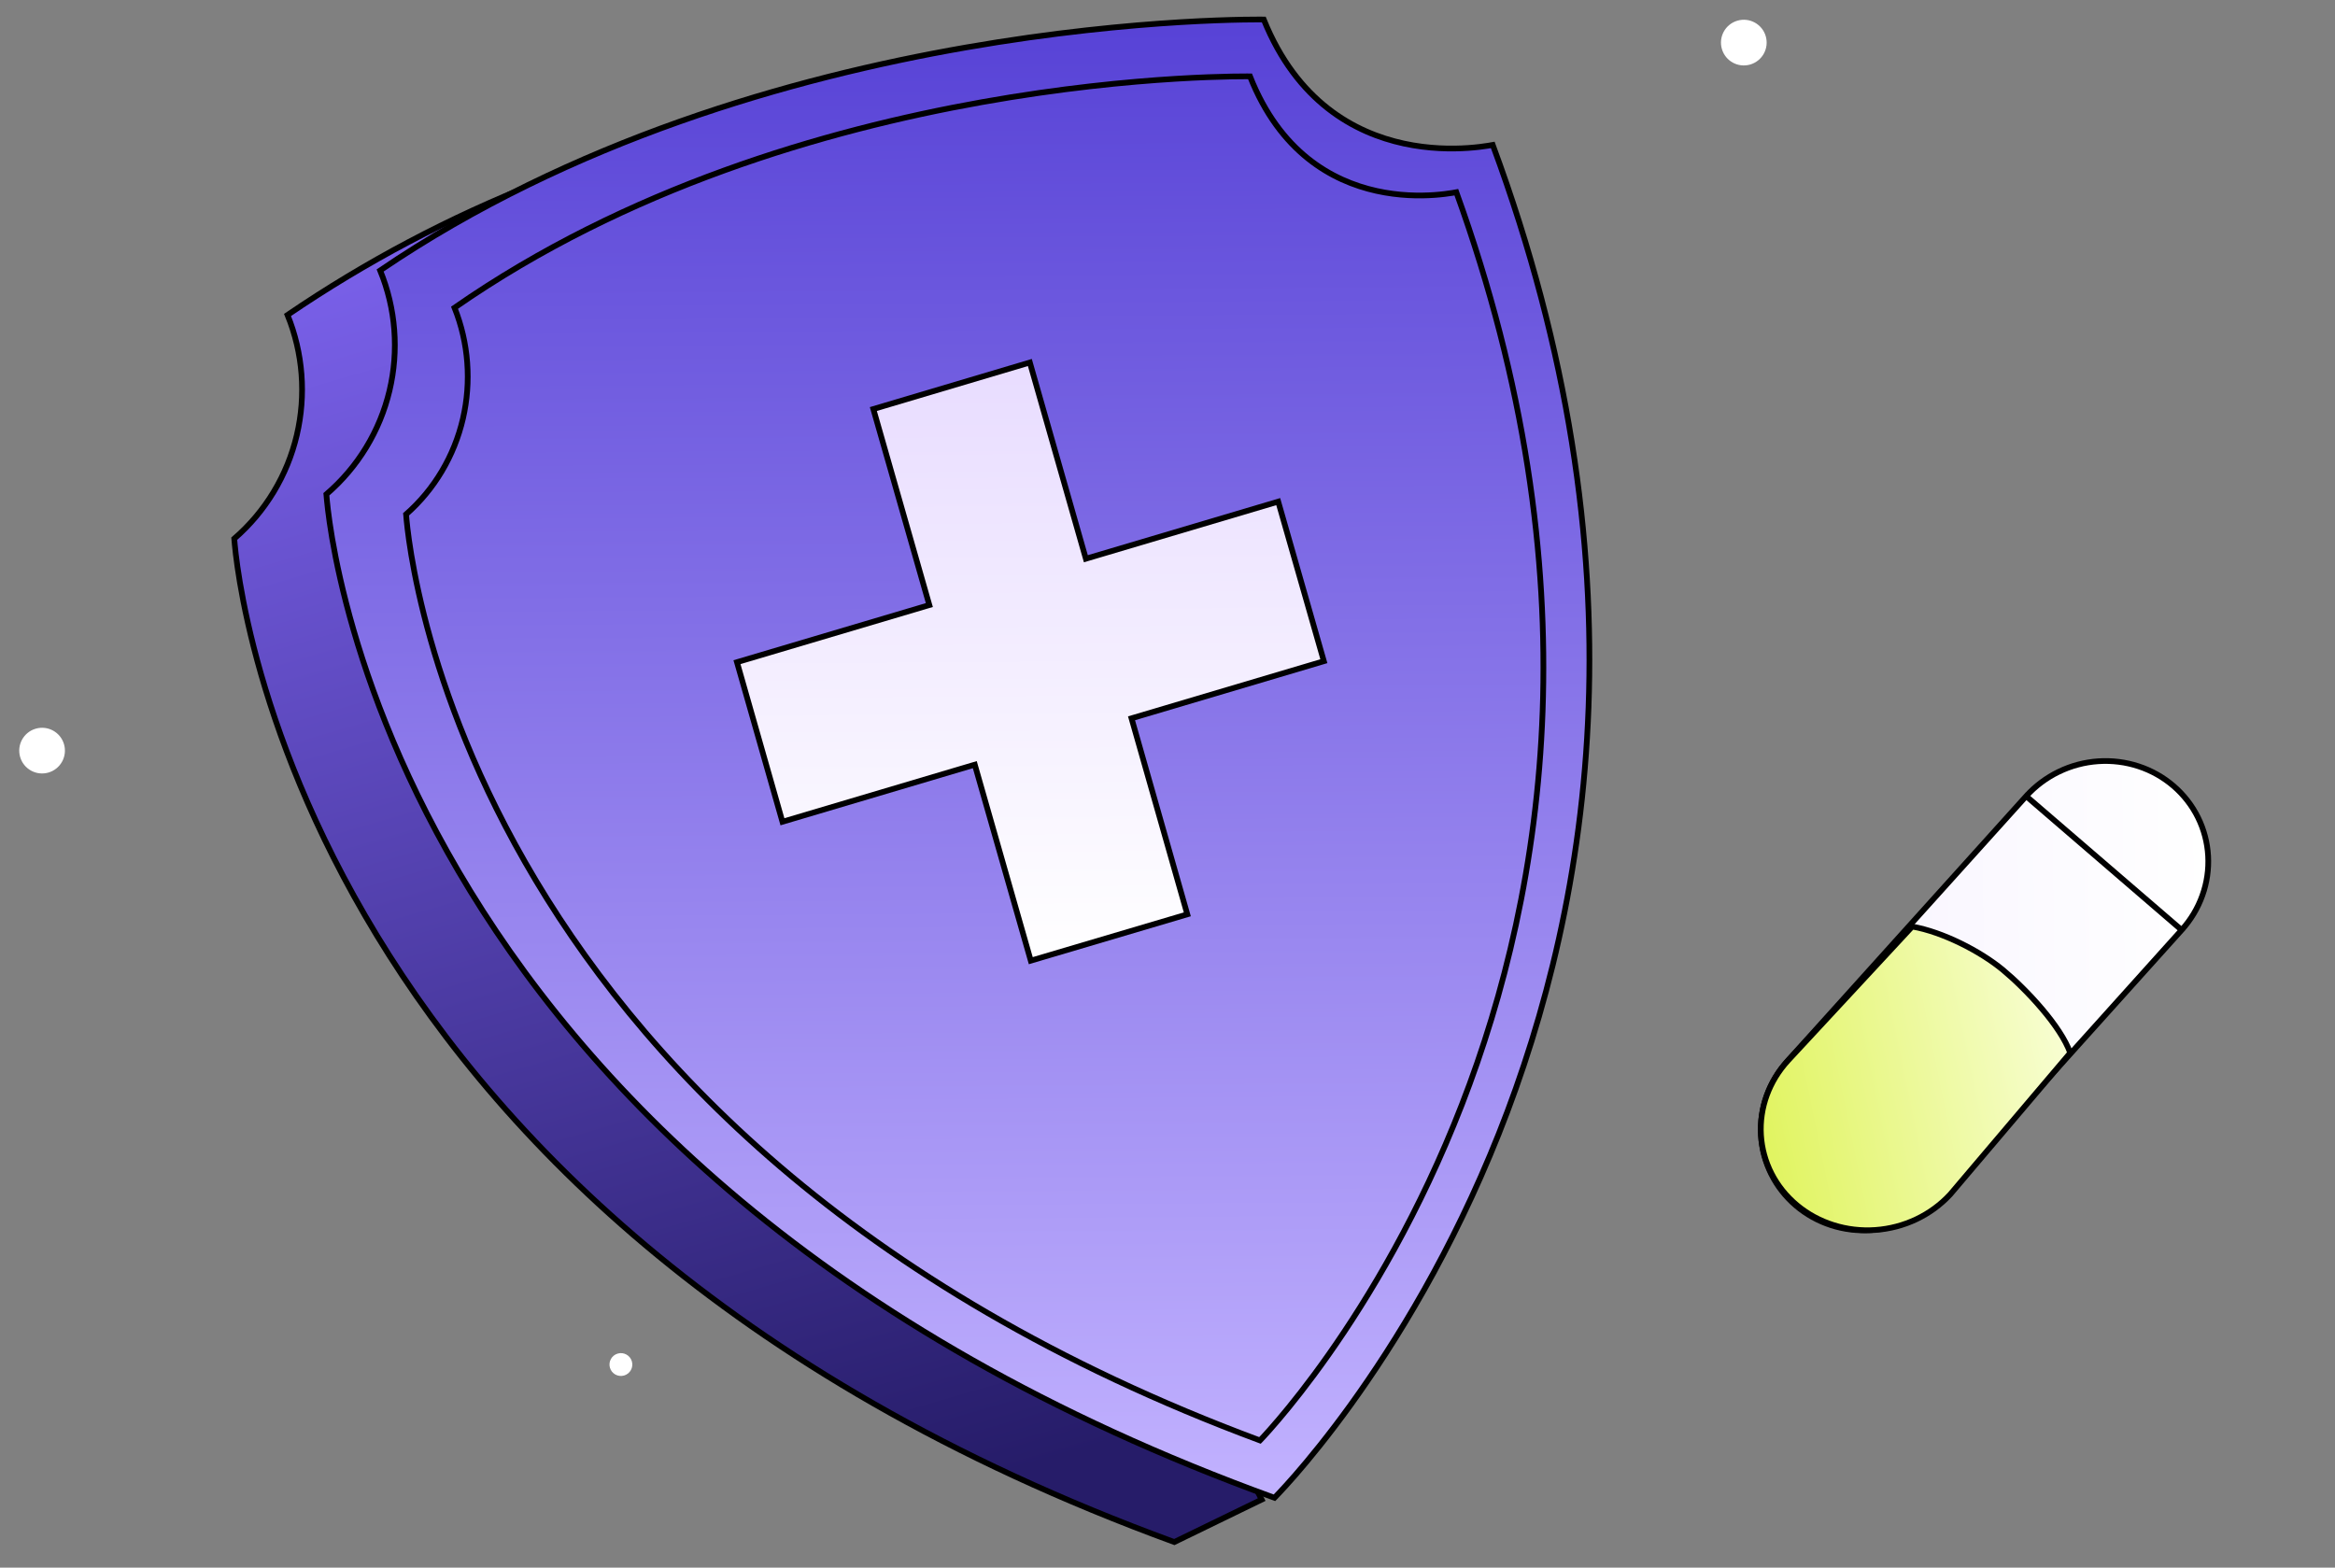<svg width="140" height="94" viewBox="0 0 140 94" fill="none" xmlns="http://www.w3.org/2000/svg">
<rect x="0" y="0" width="140" height="94" fill="#808080" stroke="none"/>
<circle cx="1.37" cy="1.37" r="1.37" transform="matrix(-0.96 0.279 0.279 0.96 3.456 43.313)" fill="white"/>
<circle cx="0.685" cy="0.685" r="0.685" transform="matrix(-0.96 0.279 0.279 0.96 37.694 80.975)" fill="white"/>
<path d="M130.805 55.767L130.805 55.767C131.354 55.16 131.776 54.455 132.048 53.693C132.321 52.931 132.438 52.126 132.393 51.325C132.348 50.524 132.142 49.741 131.787 49.022C131.432 48.303 130.934 47.661 130.322 47.134C129.711 46.607 128.997 46.204 128.221 45.949C127.445 45.694 126.623 45.592 125.802 45.648C124.981 45.704 124.177 45.918 123.436 46.278C122.695 46.637 122.031 47.134 121.483 47.741L130.805 55.767ZM130.805 55.767L116.528 71.649L116.528 71.649C115.423 72.881 113.869 73.641 112.207 73.761C110.546 73.88 108.915 73.35 107.673 72.287C106.431 71.224 105.68 69.716 105.583 68.095C105.487 66.474 106.053 64.871 107.158 63.639C107.158 63.639 107.158 63.639 107.158 63.639L121.483 47.741L130.805 55.767Z" fill="url(#paint0_linear_382_6808)" stroke="black" stroke-width="0.342"/>
<path d="M124.125 63.136L116.924 71.627C115.778 72.866 114.168 73.632 112.446 73.754C110.722 73.876 109.031 73.343 107.745 72.274C106.458 71.206 105.682 69.69 105.583 68.061C105.484 66.433 106.07 64.821 107.215 63.581C107.215 63.581 107.215 63.581 107.215 63.581L114.652 55.561C116.464 55.878 118.728 57.028 120.099 58.167C120.79 58.742 121.672 59.597 122.449 60.517C123.201 61.407 123.841 62.342 124.125 63.136Z" fill="url(#paint1_linear_382_6808)" stroke="black" stroke-width="0.342"/>
<path d="M14.045 32.301C14.046 32.31 14.047 32.32 14.047 32.331C14.053 32.407 14.062 32.521 14.077 32.67C14.105 32.97 14.155 33.413 14.237 33.984C14.401 35.126 14.696 36.783 15.22 38.833C16.267 42.933 18.23 48.61 21.889 54.906C29.2 67.485 43.288 82.551 70.408 92.468L75.647 89.921L74.478 87.641L74.475 87.637L32.219 10.962C26.953 13.035 21.93 15.693 17.238 18.886C18.166 21.168 18.361 23.69 17.795 26.093C17.225 28.514 15.911 30.687 14.045 32.301Z" fill="url(#paint2_linear_382_6808)" stroke="black" stroke-width="0.342"/>
<path d="M89.863 67.985C95.457 53.929 98.739 33.642 89.501 8.69C89.429 8.703 89.331 8.72 89.209 8.74C88.929 8.784 88.525 8.838 88.029 8.872C87.037 8.941 85.671 8.931 84.18 8.609C81.213 7.968 77.758 6.091 75.771 1.17C75.715 1.169 75.638 1.169 75.542 1.168C75.315 1.168 74.98 1.17 74.545 1.177C73.674 1.192 72.404 1.231 70.808 1.327C67.616 1.519 63.119 1.938 57.903 2.848C47.503 4.662 34.257 8.426 22.792 16.217C23.728 18.5 23.925 21.023 23.353 23.428C22.777 25.849 21.452 28.024 19.569 29.638C19.57 29.647 19.57 29.657 19.571 29.668C19.577 29.744 19.586 29.858 19.601 30.008C19.63 30.307 19.68 30.75 19.763 31.322C19.929 32.465 20.228 34.123 20.758 36.174C21.817 40.277 23.8 45.957 27.494 52.257C34.872 64.838 49.08 79.901 76.413 89.814C76.417 89.81 76.421 89.805 76.426 89.801C76.484 89.741 76.572 89.65 76.685 89.53C76.912 89.289 77.243 88.929 77.658 88.453C78.487 87.5 79.653 86.082 80.994 84.223C83.676 80.505 87.06 75.026 89.863 67.985Z" fill="url(#paint3_linear_382_6808)" stroke="black" stroke-width="0.342"/>
<path d="M87.318 11.526C87.254 11.538 87.171 11.553 87.07 11.569C86.817 11.61 86.453 11.66 86.005 11.691C85.11 11.755 83.877 11.745 82.532 11.447C79.854 10.854 76.74 9.119 74.947 4.579C74.897 4.579 74.832 4.579 74.752 4.578C74.549 4.578 74.247 4.579 73.855 4.586C73.071 4.6 71.927 4.636 70.49 4.724C67.614 4.9 63.563 5.287 58.865 6.126C49.501 7.798 37.575 11.268 27.252 18.452C28.093 20.559 28.27 22.887 27.756 25.106C27.237 27.341 26.044 29.349 24.348 30.84C24.349 30.847 24.349 30.855 24.35 30.863C24.355 30.933 24.363 31.038 24.376 31.176C24.403 31.453 24.448 31.861 24.523 32.389C24.673 33.444 24.942 34.974 25.419 36.867C26.374 40.654 28.161 45.897 31.49 51.711C38.136 63.321 50.932 77.223 75.545 86.375C75.546 86.374 75.547 86.373 75.548 86.372C75.601 86.317 75.68 86.233 75.782 86.122C75.986 85.9 76.284 85.568 76.657 85.128C77.405 84.249 78.454 82.941 79.662 81.225C82.077 77.795 85.124 72.739 87.648 66.24C92.684 53.271 95.637 34.551 87.318 11.526Z" stroke="black" stroke-width="0.342"/>
<path d="M44.187 39.707L46.913 49.277L58.28 45.901L58.446 45.852L58.493 46.018L61.803 57.606L71.188 54.827L67.889 43.236L67.843 43.073L68.005 43.025L79.375 39.648L76.638 30.079L65.271 33.455L65.105 33.504L65.057 33.337L61.747 21.737L52.363 24.528L55.674 36.119L55.721 36.282L55.558 36.33L44.187 39.707Z" fill="url(#paint4_linear_382_6808)" stroke="black" stroke-width="0.342"/>
<circle cx="1.37" cy="1.37" r="1.37" transform="matrix(-0.96 0.279 0.279 0.96 105.487 0.857)" fill="white"/>
<defs>
<linearGradient id="paint0_linear_382_6808" x1="105.297" y1="60.091" x2="132.683" y2="59.72" gradientUnits="userSpaceOnUse">
<stop stop-color="#F6F2FF"/>
<stop offset="1" stop-color="white"/>
</linearGradient>
<linearGradient id="paint1_linear_382_6808" x1="105.362" y1="64.884" x2="126.364" y2="60.575" gradientUnits="userSpaceOnUse">
<stop stop-color="#E1F462"/>
<stop offset="1" stop-color="#FBFFE3"/>
</linearGradient>
<linearGradient id="paint2_linear_382_6808" x1="23.517" y1="16.238" x2="45.719" y2="92.647" gradientUnits="userSpaceOnUse">
<stop stop-color="#785FE7"/>
<stop offset="1" stop-color="#261C69"/>
</linearGradient>
<linearGradient id="paint3_linear_382_6808" x1="57.211" y1="1.125" x2="57.84" y2="90.144" gradientUnits="userSpaceOnUse">
<stop stop-color="#5742D6"/>
<stop offset="1" stop-color="#C2B2FF"/>
</linearGradient>
<linearGradient id="paint4_linear_382_6808" x1="61.662" y1="21.525" x2="61.918" y2="57.818" gradientUnits="userSpaceOnUse">
<stop stop-color="#E8DCFF"/>
<stop offset="1" stop-color="white"/>
</linearGradient>
</defs>
</svg>
